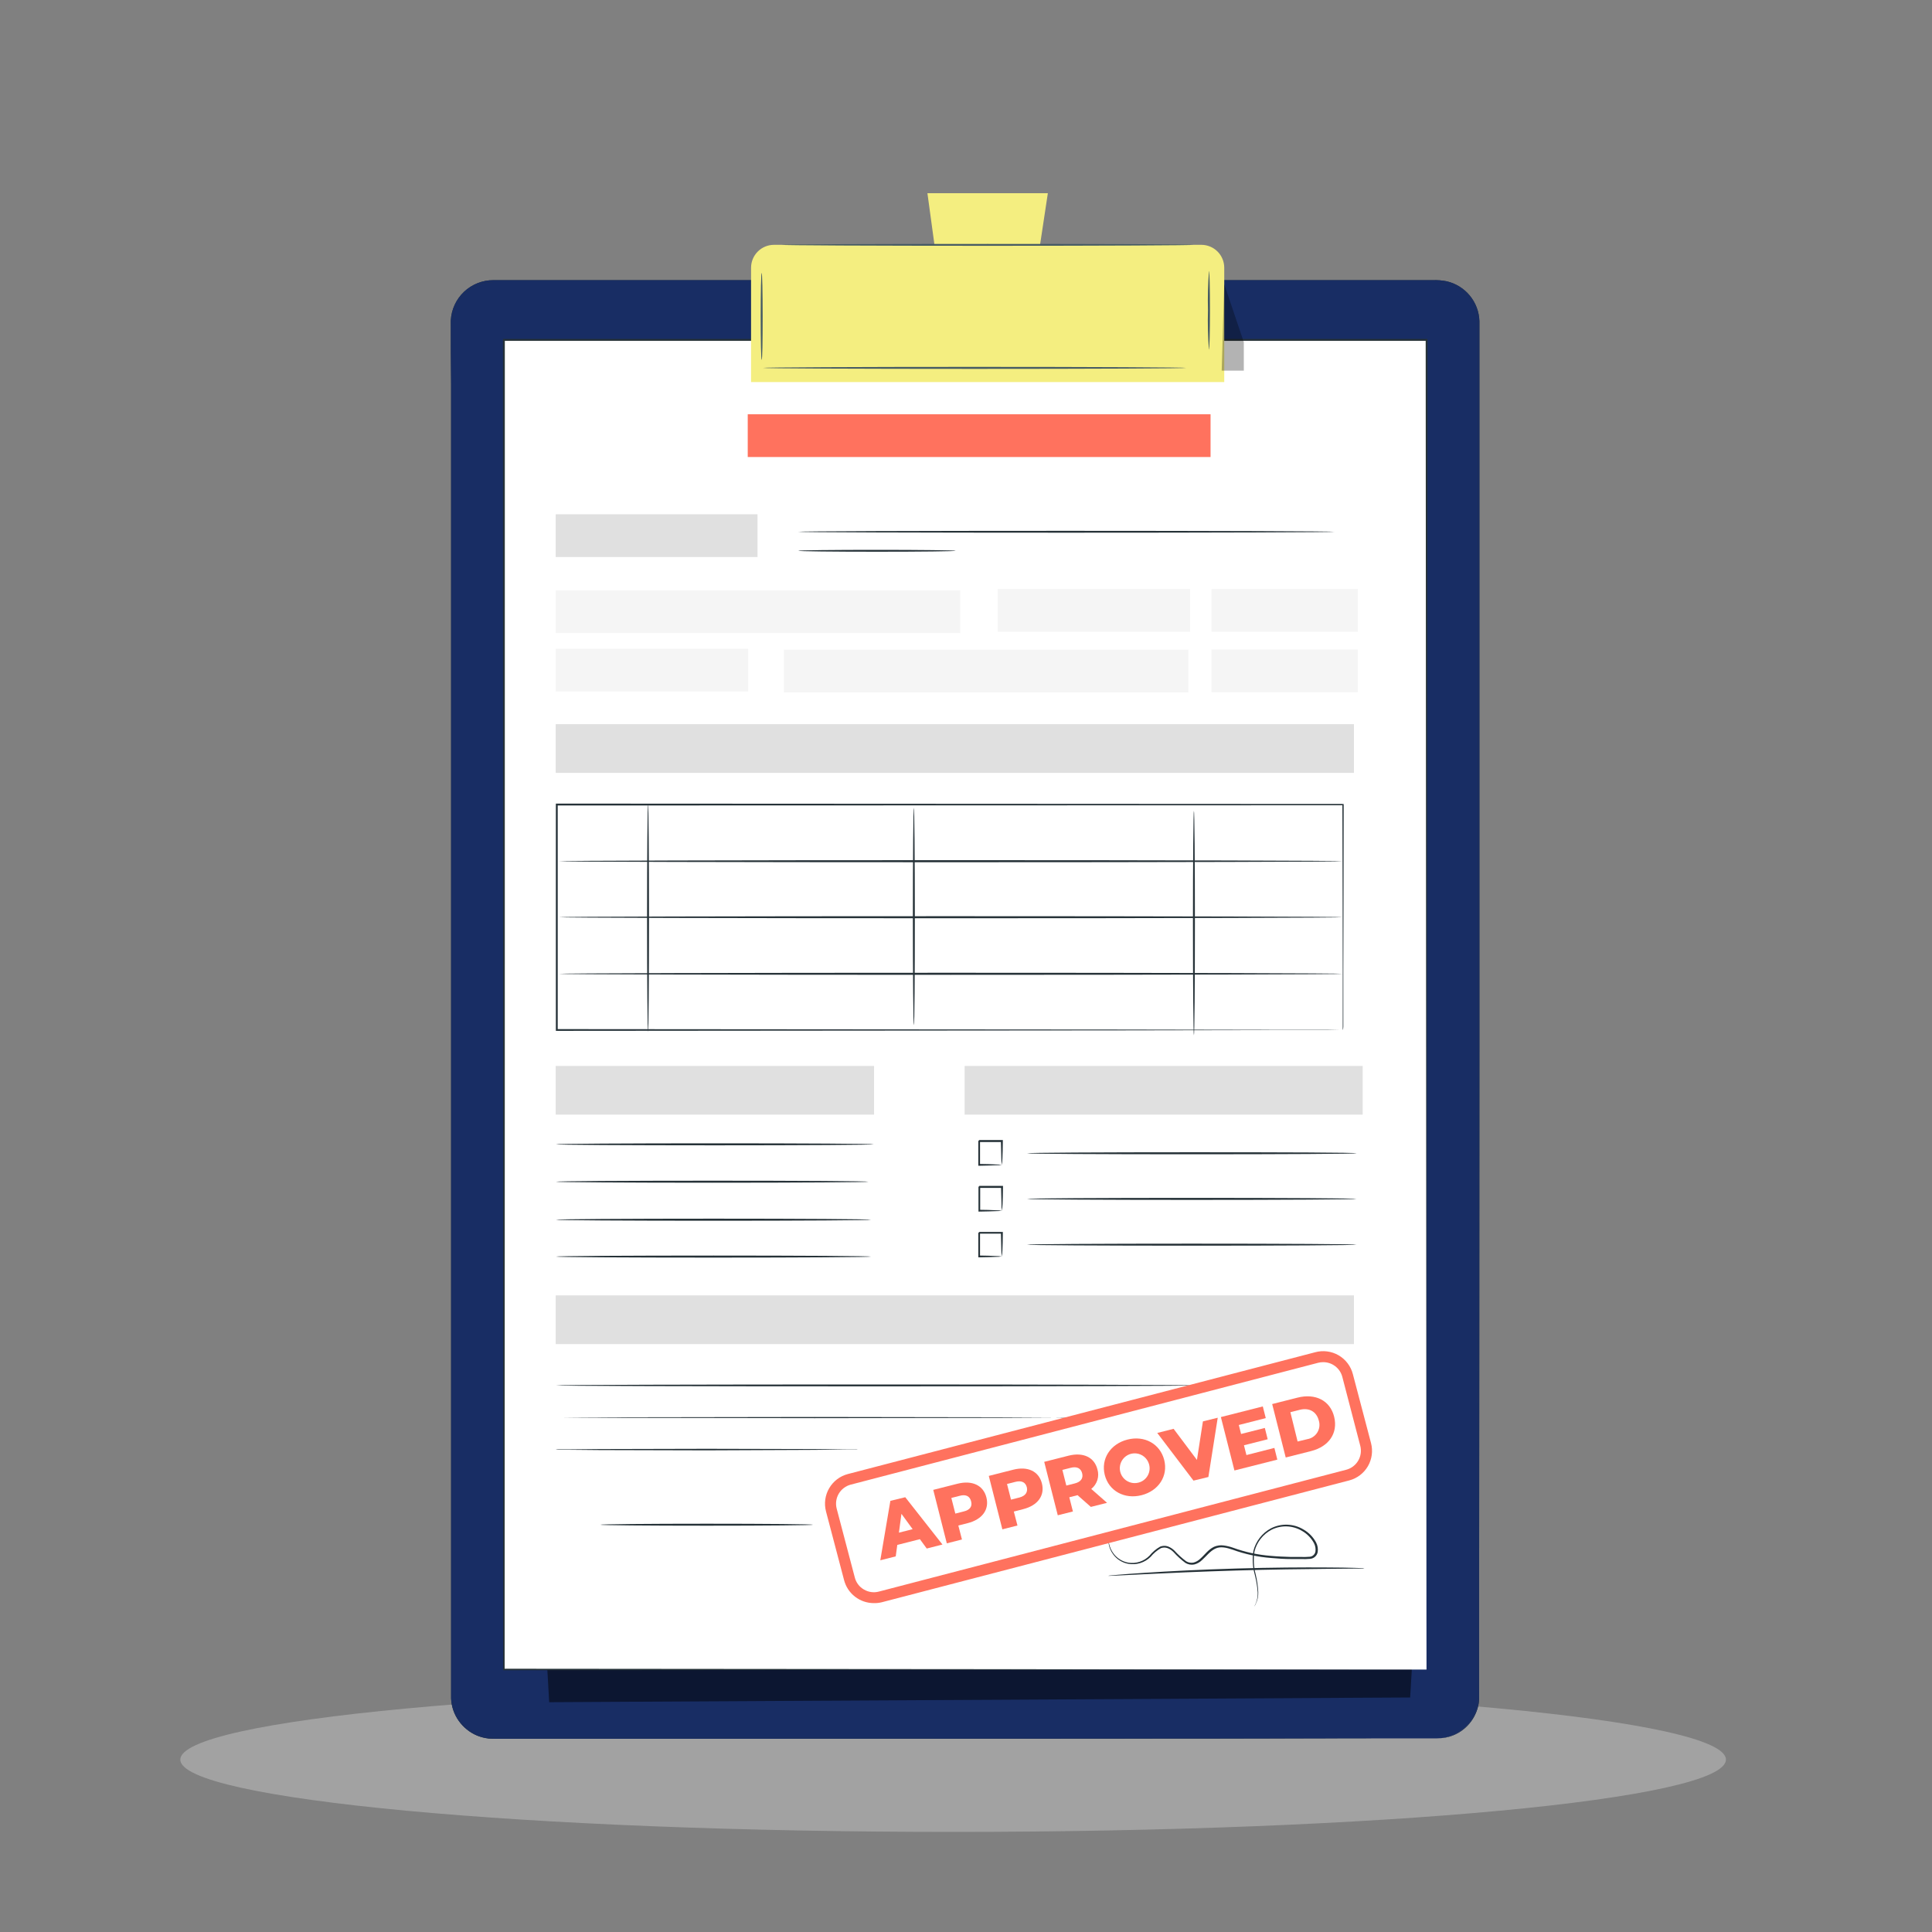 <svg width="150" height="150" viewBox="0 0 150 150" fill="none" xmlns="http://www.w3.org/2000/svg">
<rect x="0" y="0" width="150" height="150" fill="#808080" stroke="none"/>
<g style="mix-blend-mode:multiply" opacity="0.46">
<path d="M74 142.23C107.137 142.23 134 139.716 134 136.615C134 133.514 107.137 131 74 131C40.863 131 14 133.514 14 136.615C14 139.716 40.863 142.23 74 142.23Z" fill="#CACACA"/>
</g>
<path d="M111.571 21.824H38.3C36.521 21.824 35.079 23.266 35.079 25.045V131.746C35.079 133.525 36.521 134.966 38.3 134.966H111.571C113.349 134.966 114.791 133.525 114.791 131.746V25.045C114.791 23.266 113.349 21.824 111.571 21.824Z" fill="#182D64"/>
<path d="M111.57 134.967L111.818 134.95C112.061 134.929 112.301 134.883 112.535 134.812C112.917 134.69 113.273 134.499 113.587 134.25C114.019 133.896 114.352 133.437 114.555 132.916C114.678 132.606 114.748 132.277 114.763 131.943C114.782 131.591 114.763 131.217 114.763 130.818C114.763 130.039 114.763 129.184 114.763 128.258C114.763 126.405 114.763 124.27 114.763 121.865C114.763 112.245 114.749 98.325 114.74 81.127C114.74 72.528 114.74 63.108 114.74 52.999C114.74 47.936 114.74 42.712 114.74 37.326C114.74 34.635 114.74 31.903 114.74 29.13C114.74 27.746 114.74 26.352 114.74 24.95C114.721 24.253 114.47 23.582 114.026 23.044C113.583 22.507 112.973 22.132 112.293 21.979C111.949 21.912 111.597 21.885 111.247 21.901H38.308C37.499 21.898 36.721 22.208 36.136 22.765C35.55 23.322 35.202 24.083 35.163 24.891C35.146 26.514 35.163 28.145 35.163 29.762V39.419C35.163 45.809 35.163 52.102 35.163 58.295C35.163 70.672 35.163 82.609 35.163 93.981C35.163 105.354 35.163 116.158 35.163 126.272V130.044C35.163 130.666 35.163 131.288 35.163 131.898C35.184 132.503 35.379 133.089 35.726 133.586C36.073 134.074 36.55 134.456 37.104 134.686C37.374 134.795 37.658 134.869 37.948 134.905C38.229 134.93 38.541 134.925 38.84 134.925H42.401H55.902L96.637 134.947L107.711 134.964H110.591H111.573H110.591H107.711L96.637 134.978L55.902 135.001H42.401H38.842C38.544 135.001 38.246 135.001 37.937 134.978C37.632 134.942 37.333 134.867 37.048 134.753C36.474 134.513 35.979 134.116 35.619 133.608C35.255 133.096 35.047 132.489 35.023 131.862C35.023 131.24 35.023 130.624 35.023 130.002V126.272C35.023 116.146 35.023 105.351 35.023 93.981C35.023 82.612 35.023 70.672 35.023 58.295C35.023 52.107 35.023 45.815 35.023 39.419V29.762C35 28.142 35 26.533 35 24.882C35.043 24.035 35.411 23.238 36.027 22.654C36.643 22.072 37.46 21.748 38.308 21.752H111.227C111.588 21.738 111.95 21.766 112.304 21.836C113.013 21.996 113.649 22.386 114.111 22.946C114.574 23.506 114.838 24.204 114.861 24.93C114.861 26.334 114.861 27.729 114.861 29.113C114.861 31.884 114.861 34.616 114.861 37.309C114.861 42.697 114.861 47.921 114.861 52.982C114.861 63.094 114.861 72.514 114.861 81.11C114.861 98.308 114.844 112.228 114.839 121.848C114.839 124.253 114.839 126.388 114.839 128.241C114.839 129.167 114.839 130.022 114.839 130.801C114.839 131.192 114.839 131.563 114.839 131.926C114.822 132.263 114.749 132.595 114.622 132.908C114.417 133.431 114.08 133.893 113.643 134.247C113.135 134.661 112.511 134.905 111.857 134.947L111.57 134.967Z" fill="#263238"/>
<g opacity="0.3">
<path d="M42.64 132.156L109.483 131.79L110.248 118.877L108.2 111.088L42.032 121.428L42.64 132.156Z" fill="black"/>
</g>
<path d="M111.57 134.967L111.818 134.95C112.061 134.929 112.301 134.883 112.535 134.812C112.917 134.69 113.273 134.499 113.587 134.25C114.019 133.896 114.352 133.437 114.555 132.916C114.678 132.606 114.748 132.277 114.763 131.943C114.782 131.591 114.763 131.217 114.763 130.818C114.763 130.039 114.763 129.184 114.763 128.258C114.763 126.405 114.763 124.27 114.763 121.865C114.763 112.245 114.749 98.325 114.74 81.127C114.74 72.528 114.74 63.108 114.74 52.999C114.74 47.936 114.74 42.712 114.74 37.326C114.74 34.635 114.74 31.903 114.74 29.13C114.74 27.746 114.74 26.352 114.74 24.95C114.721 24.253 114.47 23.582 114.026 23.044C113.583 22.507 112.973 22.132 112.293 21.979C111.949 21.912 111.597 21.885 111.247 21.901H38.308C37.499 21.898 36.721 22.208 36.136 22.765C35.55 23.322 35.202 24.083 35.163 24.891C35.146 26.514 35.163 28.145 35.163 29.762V39.419C35.163 45.809 35.163 52.102 35.163 58.295C35.163 70.672 35.163 82.609 35.163 93.981C35.163 105.354 35.163 116.158 35.163 126.272V130.044C35.163 130.666 35.163 131.288 35.163 131.898C35.184 132.503 35.379 133.089 35.726 133.586C36.073 134.074 36.55 134.456 37.104 134.686C37.374 134.795 37.658 134.869 37.948 134.905C38.229 134.93 38.541 134.925 38.84 134.925H42.401H55.902L96.637 134.947L107.711 134.964H110.591H111.573H110.591H107.711L96.637 134.978L55.902 135.001H42.401H38.842C38.544 135.001 38.246 135.001 37.937 134.978C37.632 134.942 37.333 134.867 37.048 134.753C36.474 134.513 35.979 134.116 35.619 133.608C35.255 133.096 35.047 132.489 35.023 131.862C35.023 131.24 35.023 130.624 35.023 130.002V126.272C35.023 116.146 35.023 105.351 35.023 93.981C35.023 82.612 35.023 70.672 35.023 58.295C35.023 52.107 35.023 45.815 35.023 39.419V29.762C35 28.142 35 26.533 35 24.882C35.043 24.035 35.411 23.238 36.027 22.654C36.643 22.072 37.46 21.748 38.308 21.752H111.227C111.588 21.738 111.95 21.766 112.304 21.836C113.013 21.996 113.649 22.386 114.111 22.946C114.574 23.506 114.838 24.204 114.861 24.93C114.861 26.334 114.861 27.729 114.861 29.113C114.861 31.884 114.861 34.616 114.861 37.309C114.861 42.697 114.861 47.921 114.861 52.982C114.861 63.094 114.861 72.514 114.861 81.11C114.861 98.308 114.844 112.228 114.839 121.848C114.839 124.253 114.839 126.388 114.839 128.241C114.839 129.167 114.839 130.022 114.839 130.801C114.839 131.192 114.839 131.563 114.839 131.926C114.822 132.263 114.749 132.595 114.622 132.908C114.417 133.431 114.08 133.893 113.643 134.247C113.135 134.661 112.511 134.905 111.857 134.947L111.57 134.967Z" fill="#182D64"/>
<g opacity="0.3">
<path d="M42.64 132.156L109.483 131.79L110.248 118.877L108.2 111.088L42.032 121.428L42.64 132.156Z" fill="black"/>
</g>
<path d="M110.754 26.383H39.112V129.624H110.754V26.383Z" fill="white"/>
<path d="M110.757 129.625C110.757 129.029 110.729 87.312 110.69 26.395L110.757 26.463H39.121L39.194 26.39C39.194 65.158 39.194 100.979 39.18 129.619L39.121 129.56L110.766 129.619L39.121 129.679H39.062V129.619C39.062 100.968 39.062 65.147 39.048 26.39V26.316H39.129H110.766H110.831V26.384C110.783 87.312 110.757 129.029 110.757 129.625Z" fill="#263238"/>
<path d="M93.987 32.164H58.054V35.483H93.987V32.164Z" fill="#FF725E"/>
<path d="M58.814 39.928H43.144V43.247H58.814V39.928Z" fill="#E0E0E0"/>
<path d="M74.551 45.834H43.144V49.153H74.551V45.834Z" fill="#F5F5F5"/>
<path d="M92.266 50.44H60.858V53.759H92.266V50.44Z" fill="#F5F5F5"/>
<path d="M58.085 50.371H43.144V53.69H58.085V50.371Z" fill="#F5F5F5"/>
<path d="M92.401 45.73H77.459V49.05H92.401V45.73Z" fill="#F5F5F5"/>
<path d="M105.427 45.73H94.061V49.05H105.427V45.73Z" fill="#F5F5F5"/>
<path d="M105.427 50.428H94.061V53.747H105.427V50.428Z" fill="#F5F5F5"/>
<path d="M105.121 100.574H43.144V104.355H105.121V100.574Z" fill="#E0E0E0"/>
<path d="M105.121 56.225H43.144V60.005H105.121V56.225Z" fill="#E0E0E0"/>
<path d="M67.862 82.76H43.144V86.54H67.862V82.76Z" fill="#E0E0E0"/>
<path d="M105.798 82.76H74.894V86.54H105.798V82.76Z" fill="#E0E0E0"/>
<path d="M67.842 88.844C67.842 88.889 62.312 88.923 55.494 88.923C48.676 88.923 43.157 88.889 43.157 88.844C43.157 88.799 48.687 88.766 55.508 88.766C62.329 88.766 67.842 88.799 67.842 88.844Z" fill="#263238"/>
<path d="M67.432 91.747C67.432 91.792 61.995 91.826 55.289 91.826C48.583 91.826 43.157 91.789 43.157 91.747C43.157 91.704 48.594 91.668 55.303 91.668C62.011 91.668 67.432 91.702 67.432 91.747Z" fill="#263238"/>
<path d="M67.629 94.699C67.629 94.744 62.147 94.778 55.382 94.778C48.617 94.778 43.157 94.744 43.157 94.699C43.157 94.654 48.642 94.617 55.407 94.617C62.172 94.617 67.629 94.654 67.629 94.699Z" fill="#263238"/>
<path d="M67.629 97.561C67.629 97.606 62.147 97.64 55.382 97.64C48.617 97.64 43.157 97.606 43.157 97.561C43.157 97.516 48.642 97.482 55.407 97.482C62.172 97.482 67.629 97.516 67.629 97.561Z" fill="#263238"/>
<path d="M105.32 89.54C105.32 89.585 99.593 89.618 92.53 89.618C85.467 89.618 79.74 89.585 79.74 89.54C79.74 89.494 85.464 89.461 92.53 89.461C99.596 89.461 105.32 89.48 105.32 89.54Z" fill="#263238"/>
<path d="M77.777 90.45C77.755 90.273 77.744 90.096 77.743 89.918C77.743 89.592 77.715 89.139 77.709 88.599L77.777 88.669H76.013L76.089 88.591V89.088C76.089 89.249 76.089 89.409 76.089 89.567C76.089 89.873 76.089 90.166 76.089 90.439L76.022 90.368C76.537 90.368 76.967 90.391 77.279 90.405C77.448 90.405 77.618 90.417 77.785 90.439C77.632 90.463 77.477 90.475 77.321 90.472C77.015 90.486 76.565 90.5 76.022 90.509H75.957V90.439C75.957 90.157 75.957 89.876 75.957 89.567V89.088C75.957 89.007 75.957 88.922 75.957 88.841V88.591L76.033 88.512H77.797H77.861V88.579C77.861 89.142 77.839 89.623 77.828 89.943C77.824 90.113 77.807 90.283 77.777 90.45Z" fill="#263238"/>
<path d="M105.32 93.081C105.32 93.126 99.593 93.16 92.53 93.16C85.467 93.16 79.74 93.126 79.74 93.081C79.74 93.036 85.464 93.002 92.53 93.002C99.596 93.002 105.32 93.036 105.32 93.081Z" fill="#263238"/>
<path d="M77.777 94.005C77.759 93.83 77.752 93.653 77.755 93.477C77.755 93.15 77.727 92.698 77.721 92.157L77.789 92.228H76.025L76.101 92.149V92.647C76.101 92.807 76.101 92.968 76.101 93.125C76.101 93.432 76.101 93.724 76.101 93.997L76.033 93.927C76.548 93.927 76.979 93.949 77.291 93.963C77.46 93.964 77.629 93.975 77.797 93.997C77.644 94.022 77.488 94.033 77.333 94.031C77.026 94.045 76.576 94.059 76.033 94.067H75.969V93.997C75.969 93.716 75.969 93.434 75.969 93.125V92.647C75.969 92.562 75.969 92.481 75.969 92.399V92.149L76.045 92.07H77.808H77.873V92.138C77.873 92.7 77.85 93.181 77.839 93.502C77.832 93.671 77.811 93.84 77.777 94.005Z" fill="#263238"/>
<path d="M105.32 96.635C105.32 96.68 99.593 96.714 92.53 96.714C85.467 96.714 79.74 96.68 79.74 96.635C79.74 96.59 85.464 96.557 92.53 96.557C99.596 96.557 105.32 96.59 105.32 96.635Z" fill="#263238"/>
<path d="M77.777 97.561C77.755 97.385 77.744 97.207 77.743 97.029C77.743 96.703 77.715 96.25 77.709 95.71L77.777 95.781H76.013L76.089 95.702V96.2C76.089 96.36 76.089 96.52 76.089 96.678C76.089 96.984 76.089 97.277 76.089 97.55L76.022 97.48C76.537 97.48 76.967 97.502 77.279 97.516C77.448 97.517 77.618 97.528 77.785 97.55C77.632 97.575 77.477 97.586 77.321 97.584C77.015 97.598 76.565 97.612 76.022 97.62H75.957V97.55C75.957 97.269 75.957 96.987 75.957 96.678V96.2C75.957 96.115 75.957 96.034 75.957 95.952V95.727L76.033 95.648H77.797H77.861V95.716C77.861 96.278 77.839 96.76 77.828 97.08C77.823 97.242 77.806 97.402 77.777 97.561Z" fill="#263238"/>
<path d="M104.249 79.976C104.249 79.976 104.249 79.872 104.249 79.675C104.249 79.478 104.249 79.177 104.249 78.789C104.249 78.007 104.249 76.857 104.249 75.361C104.249 72.368 104.234 67.996 104.223 62.469L104.271 62.52L43.225 62.537L43.301 62.455V79.976L43.225 79.9L86.823 79.934L99.624 79.957H103.067H103.962H104.268H103.97L103.07 79.976H99.644L86.857 79.999L43.222 80.035H43.157V79.976C43.157 74.351 43.157 68.494 43.157 62.469V62.391H43.239L104.277 62.422H104.322V62.469C104.322 68.008 104.302 72.39 104.296 75.389C104.296 76.882 104.296 78.03 104.296 78.806C104.296 79.192 104.296 79.484 104.296 79.684C104.296 79.883 104.249 79.976 104.249 79.976Z" fill="#263238"/>
<path d="M104.248 66.865C104.248 66.907 90.623 66.944 73.82 66.944C57.016 66.944 43.391 66.907 43.391 66.865C43.391 66.823 57.013 66.783 73.82 66.783C90.626 66.783 104.248 66.82 104.248 66.865Z" fill="#263238"/>
<path d="M104.248 71.212C104.248 71.257 90.623 71.293 73.82 71.293C57.016 71.293 43.391 71.257 43.391 71.212C43.391 71.167 57.013 71.133 73.82 71.133C90.626 71.133 104.248 71.169 104.248 71.212Z" fill="#263238"/>
<path d="M104.248 75.607C104.248 75.649 90.623 75.686 73.82 75.686C57.016 75.686 43.391 75.649 43.391 75.607C43.391 75.565 57.013 75.525 73.82 75.525C90.626 75.525 104.248 75.562 104.248 75.607Z" fill="#263238"/>
<path d="M50.313 80.119C50.271 80.119 50.237 76.159 50.237 71.276C50.237 66.393 50.271 62.43 50.313 62.43C50.355 62.43 50.389 66.39 50.389 71.276C50.389 76.162 50.355 80.119 50.313 80.119Z" fill="#263238"/>
<path d="M70.951 79.588C70.909 79.588 70.875 75.805 70.875 71.149C70.875 66.494 70.909 62.711 70.951 62.711C70.993 62.711 71.027 66.491 71.027 71.149C71.027 75.807 71.004 79.588 70.951 79.588Z" fill="#263238"/>
<path d="M92.696 80.383C92.654 80.383 92.62 76.484 92.62 71.663C92.62 66.842 92.654 62.943 92.696 62.943C92.738 62.943 92.772 66.845 92.772 71.663C92.772 76.481 92.738 80.383 92.696 80.383Z" fill="#263238"/>
<path d="M103.596 41.286C103.596 41.328 94.278 41.359 82.781 41.359C71.286 41.359 61.967 41.328 61.967 41.286C61.967 41.244 71.283 41.213 82.781 41.213C94.28 41.213 103.596 41.247 103.596 41.286Z" fill="#263238"/>
<path d="M74.202 42.763C74.202 42.805 71.462 42.836 68.087 42.836C64.711 42.836 61.972 42.805 61.972 42.763C61.972 42.72 64.709 42.69 68.087 42.69C71.465 42.69 74.202 42.723 74.202 42.763Z" fill="#263238"/>
<path d="M92.62 107.563C92.62 107.606 81.544 107.636 67.882 107.636C54.22 107.636 43.157 107.606 43.157 107.563C43.157 107.521 54.231 107.49 67.91 107.49C81.589 107.49 92.62 107.524 92.62 107.563Z" fill="#263238"/>
<path d="M83.347 110.047C83.312 110.051 83.278 110.051 83.243 110.047H82.939L81.769 110.061L77.46 110.084L63.247 110.106L49.031 110.084L44.724 110.073H43.554H43.248H43.144C43.178 110.069 43.213 110.069 43.248 110.073H43.554L44.724 110.059L49.031 110.036L63.247 110.014L77.46 110.036L81.769 110.059L82.939 110.073H83.243C83.276 110.06 83.311 110.052 83.347 110.047Z" fill="#263238"/>
<path d="M66.602 112.532C66.523 112.543 66.443 112.548 66.363 112.546H65.68L63.165 112.569L54.873 112.605L46.581 112.583L44.066 112.56H43.383C43.303 112.562 43.223 112.557 43.144 112.546C43.223 112.534 43.303 112.528 43.383 112.529H44.066L46.581 112.504L54.873 112.484L63.165 112.504L65.68 112.529H66.363C66.443 112.523 66.523 112.524 66.602 112.532Z" fill="#263238"/>
<path d="M63.128 118.38C63.128 118.422 59.429 118.455 54.867 118.455C50.304 118.455 46.605 118.422 46.605 118.38C46.605 118.337 50.304 118.301 54.867 118.301C59.429 118.301 63.128 118.335 63.128 118.38Z" fill="#263238"/>
<path d="M97.368 124.753C97.368 124.753 97.422 124.66 97.503 124.471C97.612 124.204 97.661 123.916 97.647 123.628C97.612 123.167 97.537 122.711 97.422 122.263C97.253 121.662 97.215 121.032 97.312 120.415C97.404 120.045 97.572 119.697 97.806 119.395C98.04 119.093 98.334 118.844 98.671 118.663C99.065 118.46 99.505 118.361 99.948 118.377C100.391 118.392 100.823 118.52 101.202 118.75C101.619 118.988 101.959 119.339 102.184 119.763C102.302 119.991 102.344 120.251 102.305 120.505C102.278 120.641 102.209 120.764 102.108 120.857C102.007 120.951 101.879 121.01 101.742 121.026C101.491 121.05 101.238 121.055 100.986 121.043H100.229C99.723 121.043 99.205 121.009 98.685 120.961C97.666 120.884 96.663 120.667 95.703 120.317C95.247 120.162 94.758 120.036 94.347 120.238C93.937 120.441 93.664 120.82 93.321 121.127C93.153 121.293 92.943 121.411 92.713 121.467C92.481 121.511 92.241 121.468 92.038 121.346C91.702 121.096 91.392 120.814 91.113 120.503C90.981 120.366 90.82 120.26 90.643 120.193C90.477 120.136 90.296 120.138 90.131 120.199C89.827 120.373 89.557 120.601 89.335 120.871C89.111 121.094 88.836 121.26 88.534 121.355C88.231 121.449 87.911 121.47 87.599 121.414C87.129 121.329 86.709 121.066 86.427 120.68C86.249 120.441 86.129 120.163 86.078 119.87C86.059 119.768 86.053 119.664 86.061 119.56C86.061 119.56 86.061 119.667 86.109 119.861C86.172 120.145 86.297 120.412 86.474 120.643C86.751 121.003 87.153 121.245 87.599 121.324C87.896 121.372 88.2 121.348 88.486 121.255C88.772 121.161 89.031 121.001 89.242 120.787C89.472 120.503 89.752 120.264 90.069 120.083C90.261 120.004 90.474 119.996 90.671 120.061C90.864 120.134 91.04 120.247 91.186 120.393C91.46 120.697 91.765 120.973 92.094 121.217C92.263 121.319 92.463 121.355 92.657 121.321C92.861 121.267 93.047 121.161 93.197 121.012C93.526 120.73 93.796 120.311 94.257 120.092C94.49 119.992 94.746 119.956 94.997 119.988C95.245 120.02 95.488 120.079 95.723 120.162C96.672 120.507 97.664 120.721 98.671 120.798C99.185 120.846 99.7 120.865 100.206 120.88H100.96C101.203 120.891 101.446 120.886 101.689 120.865C101.796 120.856 101.897 120.812 101.976 120.74C102.056 120.668 102.11 120.572 102.13 120.466C102.162 120.244 102.124 120.018 102.021 119.819C101.81 119.421 101.491 119.091 101.101 118.866C100.744 118.649 100.338 118.527 99.921 118.51C99.503 118.493 99.089 118.583 98.716 118.77C98.393 118.941 98.109 119.177 97.883 119.464C97.657 119.751 97.493 120.081 97.402 120.435C97.303 121.036 97.334 121.65 97.492 122.238C97.601 122.691 97.668 123.154 97.692 123.619C97.701 123.917 97.641 124.213 97.515 124.483C97.477 124.578 97.428 124.669 97.368 124.753Z" fill="#263238"/>
<path d="M105.933 121.771C105.866 121.782 105.798 121.787 105.731 121.785H105.151L103.016 121.805C101.213 121.819 98.724 121.853 95.984 121.934C93.245 122.016 90.747 122.126 88.952 122.216L86.82 122.32L86.241 122.345C86.173 122.352 86.105 122.352 86.038 122.345C86.104 122.329 86.171 122.32 86.238 122.317L86.817 122.264C87.318 122.221 88.046 122.165 88.947 122.109C90.747 121.991 93.236 121.861 95.978 121.78C98.721 121.698 101.222 121.684 103.025 121.698C103.925 121.698 104.656 121.715 105.16 121.729L105.739 121.749C105.804 121.749 105.869 121.757 105.933 121.771Z" fill="#263238"/>
<path d="M71.42 119.501L69.665 119.948L69.544 120.837L68.346 121.141L69.128 116.525L70.284 116.244L73.172 119.917L71.952 120.227L71.42 119.501ZM70.858 118.725L69.988 117.532L69.791 118.995L70.858 118.725Z" fill="#FF725E"/>
<path d="M76.584 116.26C76.823 117.203 76.261 117.971 75.127 118.258L74.404 118.44L74.686 119.526L73.51 119.824L72.458 115.673L74.357 115.192C75.482 114.913 76.348 115.321 76.584 116.26ZM75.397 116.561C75.299 116.176 75.001 115.999 74.514 116.134L73.862 116.3L74.171 117.515L74.821 117.349C75.307 117.236 75.504 116.95 75.397 116.57V116.561Z" fill="#FF725E"/>
<path d="M80.894 115.174C81.133 116.117 80.571 116.884 79.437 117.171L78.714 117.357L78.995 118.44L77.823 118.738L76.77 114.589L78.666 114.108C79.794 113.821 80.655 114.226 80.894 115.174ZM79.724 115.475C79.626 115.09 79.325 114.927 78.838 115.05L78.185 115.216L78.495 116.432L79.147 116.266C79.62 116.142 79.805 115.855 79.724 115.475Z" fill="#FF725E"/>
<path d="M83.661 116.085L83.02 116.248L83.301 117.351L82.125 117.646L81.073 113.497L82.972 113.016C84.097 112.735 84.963 113.134 85.205 114.085C85.285 114.357 85.283 114.646 85.197 114.917C85.111 115.187 84.947 115.425 84.724 115.601L85.951 116.678L84.693 116.996L83.661 116.085ZM83.135 113.958L82.483 114.124L82.789 115.339L83.442 115.174C83.928 115.053 84.114 114.766 84.018 114.386C83.923 114.006 83.622 113.835 83.135 113.958Z" fill="#FF725E"/>
<path d="M85.774 114.514C85.459 113.268 86.207 112.106 87.535 111.769C88.862 111.431 90.066 112.098 90.387 113.344C90.707 114.59 89.957 115.749 88.629 116.087C87.301 116.424 86.089 115.757 85.774 114.514ZM89.2 113.645C89.132 113.43 89.002 113.239 88.827 113.096C88.652 112.954 88.439 112.865 88.215 112.843C87.99 112.82 87.763 112.863 87.563 112.967C87.363 113.072 87.198 113.232 87.088 113.43C86.978 113.627 86.928 113.852 86.944 114.077C86.961 114.303 87.043 114.518 87.181 114.697C87.318 114.876 87.505 115.011 87.719 115.085C87.932 115.159 88.162 115.169 88.381 115.113C88.535 115.076 88.679 115.008 88.805 114.912C88.93 114.817 89.035 114.696 89.112 114.558C89.189 114.42 89.236 114.268 89.251 114.111C89.266 113.954 89.249 113.795 89.2 113.645Z" fill="#FF725E"/>
<path d="M94.544 110.072L93.819 114.674L92.662 114.955L89.85 111.254L91.118 110.933L92.93 113.349L93.394 110.356L94.544 110.072Z" fill="#FF725E"/>
<path d="M98.943 112.416L99.171 113.325L95.841 114.168L94.789 110.02L98.043 109.195L98.274 110.101L96.181 110.636L96.358 111.333L98.201 110.866L98.423 111.744L96.581 112.211L96.772 112.97L98.943 112.416Z" fill="#FF725E"/>
<path d="M98.772 109.01L100.74 108.512C102.116 108.163 103.272 108.723 103.584 110C103.896 111.277 103.168 112.312 101.792 112.661L99.823 113.159L98.772 109.01ZM101.503 111.735C101.661 111.709 101.811 111.649 101.944 111.56C102.077 111.471 102.19 111.355 102.274 111.219C102.358 111.083 102.413 110.93 102.434 110.771C102.454 110.613 102.441 110.451 102.394 110.298C102.212 109.581 101.629 109.283 100.926 109.454L100.184 109.643L100.746 111.918L101.503 111.735Z" fill="#FF725E"/>
<path d="M67.832 124.466C67.307 124.463 66.797 124.288 66.382 123.966C65.967 123.645 65.67 123.196 65.536 122.688L64.13 117.344C63.971 116.736 64.059 116.09 64.376 115.547C64.692 115.004 65.21 114.608 65.817 114.447L102.103 104.99C102.408 104.906 102.726 104.883 103.04 104.924C103.354 104.965 103.656 105.067 103.93 105.226C104.203 105.385 104.442 105.597 104.633 105.85C104.823 106.103 104.962 106.391 105.039 106.697L106.446 112.042C106.606 112.65 106.518 113.296 106.202 113.84C105.885 114.383 105.366 114.778 104.758 114.939L68.473 124.396C68.263 124.449 68.047 124.472 67.832 124.466ZM102.73 105.758C102.599 105.757 102.469 105.773 102.342 105.806L66.057 115.265C65.862 115.315 65.679 115.403 65.519 115.524C65.358 115.645 65.223 115.797 65.121 115.97C65.019 116.143 64.952 116.335 64.925 116.534C64.897 116.733 64.909 116.936 64.96 117.13L66.366 122.474C66.415 122.669 66.503 122.853 66.624 123.013C66.745 123.174 66.898 123.308 67.072 123.408C67.245 123.511 67.436 123.578 67.635 123.606C67.834 123.634 68.037 123.622 68.231 123.571L104.516 114.112C104.71 114.062 104.893 113.973 105.053 113.852C105.214 113.731 105.348 113.58 105.45 113.406C105.552 113.233 105.618 113.042 105.646 112.843C105.673 112.644 105.661 112.441 105.61 112.247L104.218 106.903C104.133 106.575 103.941 106.285 103.673 106.078C103.406 105.871 103.077 105.758 102.738 105.758H102.73Z" fill="#FF725E"/>
<path d="M60.093 19.008H93.27C93.742 19.008 94.195 19.195 94.529 19.529C94.863 19.863 95.05 20.316 95.05 20.788V29.663H58.312V20.785C58.313 20.314 58.501 19.862 58.835 19.528C59.169 19.195 59.621 19.008 60.093 19.008Z" fill="#F4EE80"/>
<path d="M81.355 15H72.005L73.099 23.014H80.142L81.355 15Z" fill="#F4EE80"/>
<path d="M92.687 19.008C92.687 19.05 85.52 19.084 76.682 19.084C67.844 19.084 60.672 19.05 60.672 19.008C60.672 18.966 67.839 18.938 76.682 18.938C85.526 18.938 92.687 18.963 92.687 19.008Z" fill="#455A64"/>
<path d="M59.136 27.938C59.094 27.938 59.058 26.433 59.058 24.563C59.058 22.692 59.094 21.188 59.136 21.188C59.179 21.188 59.212 22.695 59.212 24.563C59.212 26.431 59.19 27.938 59.136 27.938Z" fill="#455A64"/>
<path d="M93.86 27.145C93.783 26.129 93.758 25.11 93.787 24.091C93.76 23.071 93.786 22.05 93.866 21.033C93.908 21.033 93.942 22.4 93.942 24.091C93.942 25.781 93.903 27.145 93.86 27.145Z" fill="#455A64"/>
<path d="M92.1 28.563C92.1 28.605 84.742 28.639 75.668 28.639C66.594 28.639 59.235 28.605 59.235 28.563C59.235 28.521 66.591 28.484 75.668 28.484C84.745 28.484 92.1 28.521 92.1 28.563Z" fill="#455A64"/>
<g opacity="0.3">
<path d="M95.048 22.059L96.569 26.567V28.776H94.853L95.048 22.059Z" fill="black"/>
</g>
</svg>
